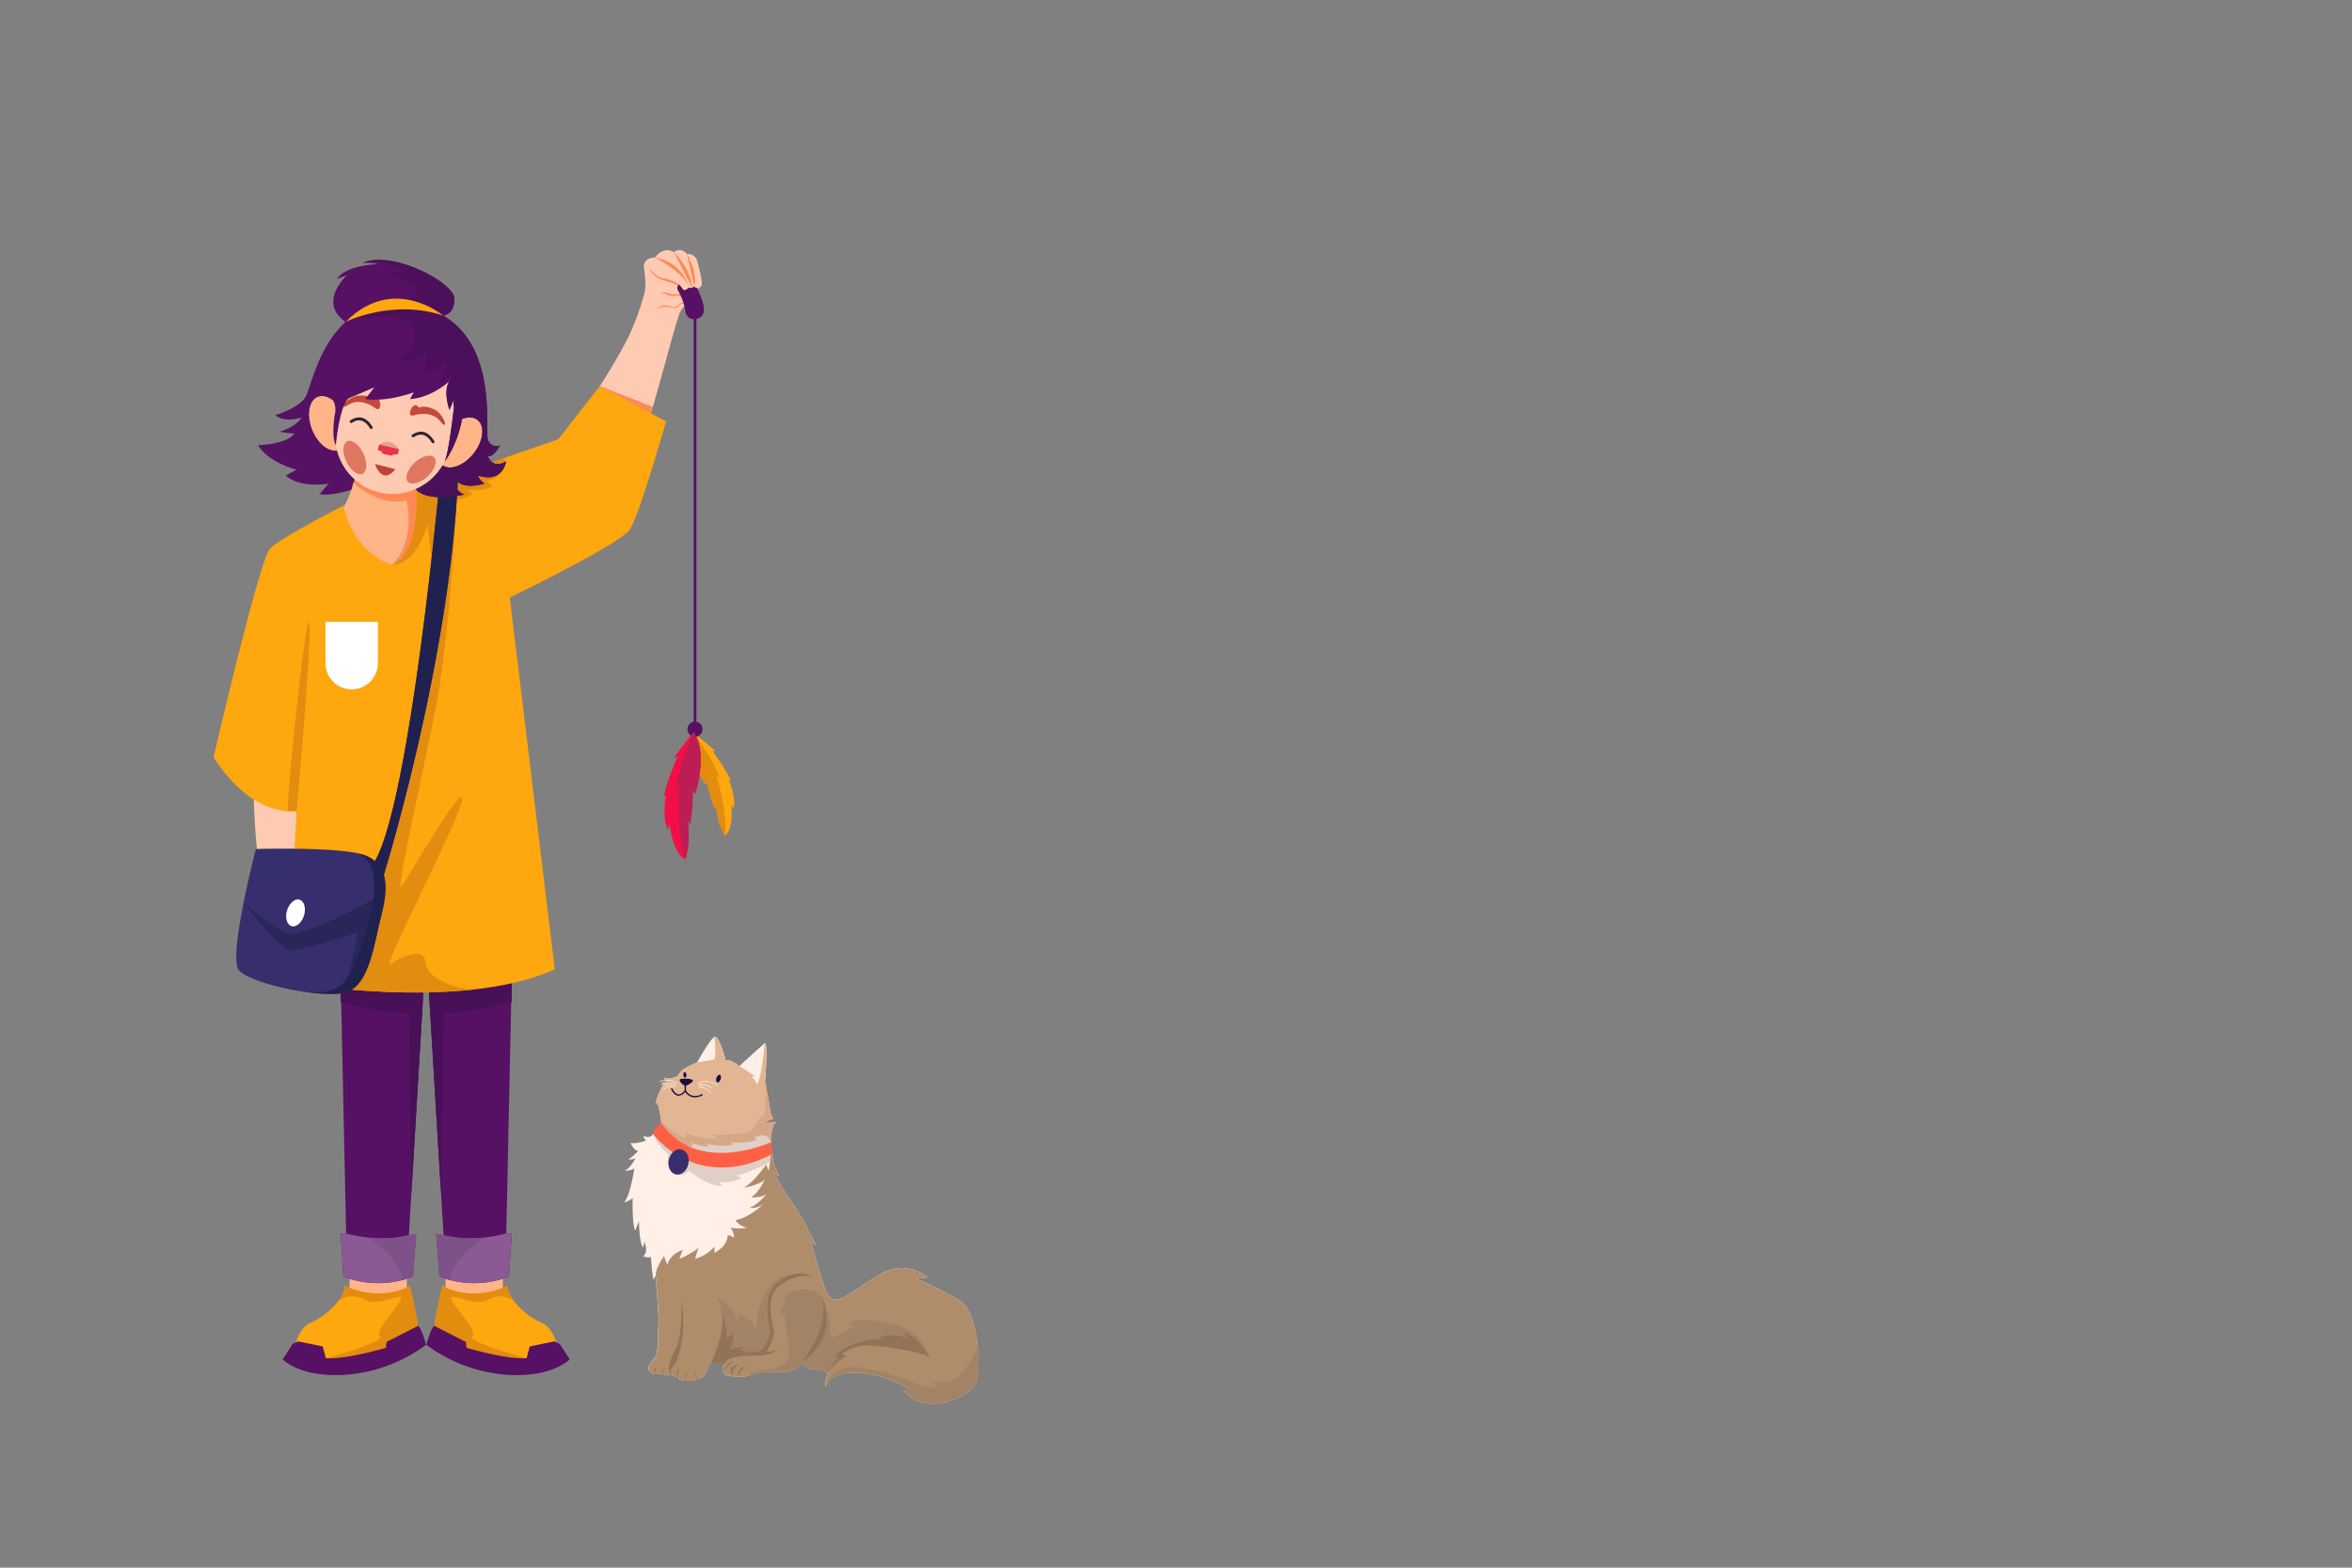 <svg xmlns="http://www.w3.org/2000/svg" viewBox="0 0 750 500"><rect x="0" y="0" width="750" height="500" fill="#808080" stroke="none"/><defs><style>.cls-1{fill:#ffefe6;}.cls-2{fill:#e0cec7;}.cls-3{fill:#e2b593;}.cls-4{fill:#d6a787;}.cls-5{fill:#ff6044;}.cls-6{fill:#362e6d;}.cls-7{fill:#af8d6a;}.cls-8{fill:#a38366;}.cls-9{fill:#937358;}.cls-10{fill:#1c0a3f;}.cls-11{fill:#fff;}.cls-12{fill:#ffcab1;}.cls-13{fill:#f85;}.cls-14{fill:#ffb588;}.cls-15{fill:#ffa70e;}.cls-16{fill:#e28c10;}.cls-17{fill:#561064;}.cls-18{fill:#481056;}.cls-19{fill:#8b5a94;}.cls-20{fill:#7e5189;}.cls-21{fill:#21214f;}.cls-22{fill:#292659;}.cls-23{fill:#f20f45;}.cls-24{fill:#bc1d52;}.cls-25{fill:#c4493a;}.cls-26{fill:#2c2636;}.cls-27{fill:#c04336;}.cls-28{fill:#df7660;}.cls-29{fill:#ea344f;}.cls-30{fill:#e0a38b;}.cls-31{fill:#4c105b;}</style></defs><g id="OBJECTS"><path class="cls-1" d="M231.38,338.1s-2.1-8.12-3.55-7.4-5.51,8.13-5.51,8.13-3.92,1.66-4.79,2.53a19.86,19.86,0,0,0-1.74,2.11,9.25,9.25,0,0,0-1.49.36c-.4.18-2,.33-2.39-.22a2.36,2.36,0,0,0,.51,1.35s-1.38.25-1.64.79h.8s-2.68,4.57-2.36,6.64l.37-.91a38,38,0,0,1,1.27,6.2c0,1.56-2.54,4.28-3.3,4.72s-2.29.22-2.54-.44a3.42,3.42,0,0,0,1,1.82s-3.77,1.3-4.93.65c0,0,.83,2.5,2.43,2.65a20,20,0,0,1-3.16,2.75,4.13,4.13,0,0,0,2.25-.43s-1.41,3.05-3.41,4a5.89,5.89,0,0,0,3.05-.69s-1.24,8.74-3.3,10.8a7,7,0,0,0,2.79-1.37s-.22,8.63.83,10.33l1.2-3s0,7.11,1.34,8.41l.4-1.81s1.38,3.37-.43,4.57a4.09,4.09,0,0,0,2.5.32s.4,6.13.83,7.15l.66-1.23s1,12.62.94,15.08a39.84,39.84,0,0,0-.15,4.57c.15,1.16-.29,5.52-1,6.46s-2.69,2.68-1.82,4.21a1.41,1.41,0,0,0,2.11.65,2.48,2.48,0,0,0,2.17.25,2.09,2.09,0,0,0,2.76.12,1.75,1.75,0,0,0,2,.93s.58,1.6,2.61.87a3.47,3.47,0,0,0,3.48-.21,3,3,0,0,0,2.69-1.6c1.23-1.81,1.16-3.7,1.88-3.7S231,435,231,435s-1.3,2.17-.14,2.61a1.45,1.45,0,0,0,2.32.94s.29,1.16,2.32.36c0,0,1.09.58,3.55-.29s3.27-1.16,7.47-1.08,5.37.07,7-.95a5.31,5.31,0,0,0,2.18-2.32s1.45,2.32,3.48,2.61l-.44-1.3a3.45,3.45,0,0,0,2.9,1.59V436s1.45,1.6,2.32,1.74c0,0-1.08,3.41-.72,4.64,0,0,.65-4.86,10.15-4.57a34.49,34.49,0,0,1,17.05,5.66h-2.32s1.45,2.68,6.31,3.92,15.3-1.67,16.9-7,.29-22-5-25.39a119,119,0,0,0-14.21-7.18l3.77-.43s-6.75-5.73-14.58-1.31-12.62,9.07-15.67,8.34-5.15-13.63-7.25-18.13l1.74.73s-4.57-9.51-7.33-13.13a92.51,92.51,0,0,1-6.09-9.94l1.67,1.23-1.74-4.35s-1.16-5.44-.8-8.12a22.46,22.46,0,0,1,.73-3.77l.87-1.09s-2.54.36-3.78.36a8.16,8.16,0,0,1,2.91-1.38,6.41,6.41,0,0,1-1.09-3.12c-.22-2-1.53-8.7-1.53-8.7s1.09-13.28-.14-12.26-8.12,7.33-8.12,7.33S233.49,337.88,231.38,338.1Z"/><path class="cls-2" d="M246.48,369.66l-.52-3.48-.11-1.46s-.25-2.9-1.27-3.56-7.9.22-16.24,2.11-17.19-4.57-17.19-4.57l-2.82,3.06a16.46,16.46,0,0,0,4.78,6.37s-1,4.65,1.69,6.17,4.82-.87,4.82-.87,7,5.44,10.68,4.78l-1.17-1.3s4.43.72,7.4-1.24L235,375S243.8,372.36,246.48,369.66Z"/><path class="cls-1" d="M243.86,332.66h.24A.16.16,0,0,0,243.86,332.66Z"/><path class="cls-3" d="M220.94,365.66l-.65-1.3a16.09,16.09,0,0,0,5.51,1.3l-.36-.87s5.22,1.31,8.26.15l-1.08-.65s6,.5,8.7-.87l-.94-.59s4.92-2.55,5.47,1.89h0a11.87,11.87,0,0,1,0-2.1,22.46,22.46,0,0,1,.73-3.77l.87-1.09s-2.54.36-3.78.36a8.16,8.16,0,0,1,2.91-1.38,6.41,6.41,0,0,1-1.09-3.12c-.22-2-1.53-8.7-1.53-8.7s.93-11.33.1-12.25h-.24s-.87,11.39-2.47,13.2a5.73,5.73,0,0,0-1.74-2.54l1.24-.07L235.74,340s-2.25-2.11-4.36-1.89c0,0-2.1-8.12-3.55-7.4,0,0,.72,6.24-.15,7.26l-5.36.87s-3.92,1.66-4.79,2.53a19.86,19.86,0,0,0-1.74,2.11,9.25,9.25,0,0,0-1.49.36c-.4.18-2,.33-2.39-.22a2.36,2.36,0,0,0,.51,1.35s-1.38.25-1.64.79h.8s-2.68,4.57-2.36,6.64l.37-.91a38,38,0,0,1,1.27,6.2,4.14,4.14,0,0,1-.07.45h0S215.06,365.3,220.94,365.66Z"/><path class="cls-4" d="M210.79,358.13s4.27,7.17,10.15,7.53l-.65-1.3a16.09,16.09,0,0,0,5.51,1.3l-.36-.87s5.22,1.31,8.26.15l-1.08-.65s6,.5,8.7-.87l-.94-.59s4.92-2.55,5.47,1.89h0a11.87,11.87,0,0,1,0-2.1,22.46,22.46,0,0,1,.73-3.77l.87-1.09s-2.54.36-3.78.36a8.16,8.16,0,0,1,2.91-1.38,6.41,6.41,0,0,1-1.09-3.12c-.22-2-1.53-8.7-1.53-8.7s.8,10.37-.87,11.17-1.74,2.39-3.77,4.36-12,1.37-12,1.37l1.37,1.36c-4.29.34-10.23-1.72-10.23-1.72l.67,1.23c-2.61.65-8.34-5-8.34-5a4.14,4.14,0,0,1-.07.45Z"/><path class="cls-5" d="M208.33,361.76S222,380.69,246.48,368l-.65-3.69s-23.36,10.81-35-6.16C210.79,358.13,208,360.1,208.33,361.76Z"/><path class="cls-6" d="M219.5,371.28c-.5,2.2-2.3,3.67-4,3.28s-2.72-2.49-2.23-4.69,2.3-3.66,4-3.27S220,369.08,219.5,371.28Z"/><path class="cls-7" d="M210.06,422a39.84,39.84,0,0,0-.15,4.57c.15,1.16-.29,5.52-1,6.46s-2.69,2.68-1.82,4.21a1.41,1.41,0,0,0,2.11.65,2.48,2.48,0,0,0,2.17.25,2.09,2.09,0,0,0,2.76.12,1.75,1.75,0,0,0,2,.93s.58,1.6,2.61.87a3.47,3.47,0,0,0,3.48-.21,3,3,0,0,0,2.69-1.6c1.23-1.81,1.16-3.7,1.88-3.7S231,435,231,435s-1.3,2.17-.14,2.61a1.45,1.45,0,0,0,2.32.94s.29,1.16,2.32.36c0,0,1.09.58,3.55-.29s3.27-1.16,7.47-1.08,5.37.07,7-.95a5.31,5.31,0,0,0,2.18-2.32s1.45,2.32,3.48,2.61l-.44-1.3a3.45,3.45,0,0,0,2.9,1.59V436s1.45,1.6,2.32,1.74c0,0-1.08,3.41-.72,4.64,0,0,.65-4.86,10.15-4.57a34.49,34.49,0,0,1,17.05,5.66h-2.32s1.45,2.68,6.31,3.92,15.3-1.67,16.9-7,.29-22-5-25.39a119,119,0,0,0-14.21-7.18l3.77-.43s-6.75-5.73-14.58-1.31-12.62,9.07-15.67,8.34-5.15-13.63-7.25-18.13l1.74.73s-4.57-9.51-7.33-13.13a92.51,92.51,0,0,1-6.09-9.94l1.67,1.23-1.74-4.35s-.41-1.92-.67-4a61.13,61.13,0,0,1-.89,6.65l-.76-2.06s-4,5.76-7.18,7.39c0,0,4.57-.65,6.74-2.61,0,0-2.17,4.68-4.46,5.66,0,0,3.16.33,5-1,0,0-2.83,3.48-5.44,4.35A6.21,6.21,0,0,0,243.5,384s-4.79,4.58-9,5.12a5.3,5.3,0,0,0,3.7,2.38,11.51,11.51,0,0,1-5.34,0,4.79,4.79,0,0,1,1.2,3.27,6.65,6.65,0,0,0-2-.87s.22,3.37-4.24,5.65v-1.95a12.82,12.82,0,0,1-6.2,3.91l1.09-3.48a27.1,27.1,0,0,1-6.1,3.48l1.09-2.83s-4,1.09-4.9,4.79l-1.08-2.83s-2.8,3.88-2.61,6.28C209.12,406.94,210.13,419.56,210.06,422Z"/><path class="cls-8" d="M241.61,432.38s1.25-.09,3.41-3.18.22-10.3.22-10.3c-1.24-14.79,13.42-11.82,13.42-11.82-17.85-4.71-17.56,17.26-17.56,17.26-.58-3.84-5.68-5.29-5.68-5.29a6.82,6.82,0,0,1,0,3.26,11.59,11.59,0,0,0-6.94-8.63c1.38,1.6,1.6,4.64,1.6,4.64,1.59,5.73-3.27,16.25-3.27,16.25.73,0,4.21.44,4.21.44C233.27,430.8,241.61,432.38,241.61,432.38Z"/><path class="cls-8" d="M296.45,440.59l2.43,1.74c-4.14.87-11.64-3.7-22.78-5.94-9.48-1.92-12.1,3.74-12.66,5.46.45-1.22,2.37-4.32,10-4.09a34.49,34.49,0,0,1,17.05,5.66h-2.32s1.45,2.68,6.31,3.92,15.3-1.67,16.9-7c.69-2.33.84-6.77.35-11.34a22,22,0,0,1-5.36,9.32C302.47,442.07,296.45,440.59,296.45,440.59Z"/><path class="cls-8" d="M268.38,431.89c11.17-9.36,28.07,1,28.07,1-3.74-10.62-12.81-11.13-18.68-11.78s-7,1.63-7,1.63a4,4,0,0,1,2.17.33c-3.16.86-6.26,3.28-7.74,3.64l-.59-2.71c.24-3.46-1.5-8.17-2.13-9.77h0l-.23-.56c0,.09,0,.17.06.25-.52-.81-2.29-2.94-6.58-2.64-5.3.36-6.1,4-6.1,4a3.85,3.85,0,0,1,2.05-.44,5.15,5.15,0,0,0-2.92,4.79l1.82-.94c-1.17,2.32,1.81,11.6.94,14.07s-4,4-7.55,4.13a9.31,9.31,0,0,0-5.54,1.93c.2-.06.39-.11.61-.19,2.47-.87,3.27-1.16,7.47-1.08s5.37.07,7-.95a5.31,5.31,0,0,0,2.18-2.32s1.45,2.32,3.48,2.61l-.44-1.3a3.45,3.45,0,0,0,2.9,1.59V436s1.45,1.6,2.32,1.74l5.88-5.22Z"/><path class="cls-9" d="M226.81,434.57s4.79-9.86,3.27-16.25c0,0,2.17,5.3,1.45,8.42,0,0,2-.73,2.25-1.74,0,0,.36,3.84-1.31,5.58a8.49,8.49,0,0,1,4.79-.72l-1.31.87s4.72.94,6.39.07,3.19-4.35,3.19-6.09-2.9-11.25,2.17-15.45,9.36-3.18,11.32-2.1c0,0-5.08-1.38-10.37,2.82s-1.82,13.42-1.82,14.73-1.59,5.73-2.46,6.38a7.83,7.83,0,0,0,3.62-.73s-1.37,2-7,2-9.07.65-9.94,2.61Z"/><path class="cls-9" d="M235.52,438.92s.43-2.46,2.32-2.82A2.12,2.12,0,0,0,235.52,438.92Z"/><path class="cls-9" d="M233.44,438.92s-.12-3.22,2.5-3.55C235.94,435.37,231.87,434.81,233.44,438.92Z"/><path class="cls-9" d="M230.88,437.62a4,4,0,0,1,3.37-3.5A6.81,6.81,0,0,0,230.88,437.62Z"/><path class="cls-9" d="M214.12,438.28a1.87,1.87,0,0,1,.51-2.41c1.3-1.08,2.9-6.45,3.19-11.89a38,38,0,0,0-.51-9.14s.19,11-1.43,14.36S212,437.08,214.12,438.28Z"/><path class="cls-9" d="M262.28,413.68s2.54,9.14-6.52,20.6C255.76,434.28,267.43,428,262.28,413.68Z"/><path class="cls-9" d="M264,437.69a12.94,12.94,0,0,1,5.88-5.22l-1.52-.58a14.09,14.09,0,0,1,9-2.69c5.66.15,17.12,2.18,19.08,3.7,0,0-4.21-7.83-8.56-7.76l1.74,1.74s-5.59-2.16-9.39-.32l3.44.32s-13.2-.36-17.48,6.1l1.74-.22S265.84,433.77,264,437.69Z"/><path class="cls-9" d="M216.15,439.21a2.14,2.14,0,0,1,.51-2.82A5.27,5.27,0,0,0,216.15,439.21Z"/><path class="cls-9" d="M218.76,440.08s-.83-1.52.15-2.46A6.8,6.8,0,0,0,218.76,440.08Z"/><path class="cls-9" d="M222.24,439.87a1.57,1.57,0,0,1-.2-2.07A5.54,5.54,0,0,0,222.24,439.87Z"/><path class="cls-9" d="M211.36,438.16a2,2,0,0,1,.31-1.89Z"/><path class="cls-9" d="M209.19,437.91a1.42,1.42,0,0,1,0-2A5.18,5.18,0,0,0,209.19,437.91Z"/><path class="cls-10" d="M224.07,349.08a.21.21,0,0,0-.29-.09,4.19,4.19,0,0,1-3.21.4,3.51,3.51,0,0,1-1.82-1.56c0-.32,0-1.11,0-1.56a6.55,6.55,0,0,0,2.17-1.41c.05-.3.05-.45-.91-.72a10.68,10.68,0,0,0-3,0c-.89.5.69,1.77,1.32,2.11,0,.43,0,1.23,0,1.54-.67.9-1.35,1.32-2,1.25-1.15-.13-1.91-1.8-1.92-1.82a.23.23,0,0,0-.29-.11.22.22,0,0,0-.11.29c0,.08.87,1.92,2.28,2.07h.18a2.78,2.78,0,0,0,2-1.23,3.91,3.91,0,0,0,1.93,1.55,3.66,3.66,0,0,0,1.19.19,5.34,5.34,0,0,0,2.36-.61A.23.23,0,0,0,224.07,349.08Z"/><path class="cls-10" d="M229.79,344.25c-.22.65-.71,1.08-1.08.95s-.48-.76-.25-1.41.71-1.08,1.08-1S230,343.6,229.79,344.25Z"/><path class="cls-10" d="M218.88,342.77c.05.48-.13.9-.41.93s-.54-.35-.58-.84.13-.9.41-.93S218.84,342.28,218.88,342.77Z"/><path class="cls-11" d="M228.71,346.08a6.25,6.25,0,0,0-6.15-.73.11.11,0,0,0,0,.15.1.1,0,0,0,.14,0,6,6,0,0,1,5.93.72l.06,0a.09.09,0,0,0,.09,0A.1.1,0,0,0,228.71,346.08Z"/><path class="cls-11" d="M222.77,346a.11.11,0,0,0-.06.14.11.11,0,0,0,.14.07,4.1,4.1,0,0,1,4,1l.07,0a.11.11,0,0,0,.08,0,.11.11,0,0,0,0-.15A4.38,4.38,0,0,0,222.77,346Z"/><path class="cls-11" d="M222.91,346.67a.11.11,0,0,0-.09.13.1.1,0,0,0,.12.09,4.08,4.08,0,0,1,3.67,1.81.12.12,0,0,0,.09.05l.06,0a.11.11,0,0,0,0-.15A4.36,4.36,0,0,0,222.91,346.67Z"/><path class="cls-11" d="M210.35,344.89a5.5,5.5,0,0,1,5.45.53.09.09,0,0,1,0,.13.1.1,0,0,1-.14,0,5.3,5.3,0,0,0-5.24-.49h-.06a.11.11,0,0,1-.07-.06A.1.1,0,0,1,210.35,344.89Z"/><path class="cls-11" d="M215.49,346a.09.09,0,0,1,0,.13.1.1,0,0,1-.13,0,3.65,3.65,0,0,0-3.61.14.06.06,0,0,1-.07,0,.07.07,0,0,1-.06,0,.09.09,0,0,1,0-.13A3.82,3.82,0,0,1,215.49,346Z"/><path class="cls-11" d="M215.25,346.49a.1.1,0,0,1,.06.13.1.1,0,0,1-.13.05,3.62,3.62,0,0,0-3.5.88.1.1,0,0,1-.09,0s0,0-.05,0a.09.09,0,0,1,0-.13A3.83,3.83,0,0,1,215.25,346.49Z"/><path class="cls-12" d="M80.93,255s.81,46.54,13.69,55.25V258.67Z"/><path class="cls-12" d="M191.27,123.14a175.5,175.5,0,0,0,9.21-15.85A83.57,83.57,0,0,0,205.36,94c.71-2.12.44-5.71,0-8.48s2.23-3.49,3.54-3.38c0,0,2.28-3.75,6-1.74a2.86,2.86,0,0,1,4.19.71s1.47-.65,3.05,1.47c0,0,2.23,7.72,1.52,8.54a5.35,5.35,0,0,1-1.47,1.2s-4.35,5.65-5.28,7.12-6.33,22.5-9.36,32.39Z"/><path class="cls-13" d="M209.33,98.52a4.51,4.51,0,0,1,3.77-1c2,.58,2.47.62,2.85.14s1.3-1.26,2-1.21l.13.4a2.26,2.26,0,0,0-1.84.89s-.18.79-1.66.43A7.43,7.43,0,0,0,209.33,98.52Z"/><path class="cls-13" d="M208.9,82.14s8.88,4.48,10.88,9.52C219.78,91.66,217.53,83.5,208.9,82.14Z"/><path class="cls-13" d="M214.88,80.4l5.81,11.34C220.38,85.69,214.88,80.4,214.88,80.4Z"/><path class="cls-13" d="M219.07,81.11l2.34,10.23C222.5,86.69,219.07,81.11,219.07,81.11Z"/><path class="cls-13" d="M216.26,91.05l.42-.26a13.64,13.64,0,0,0-5-2c-2.21-.18-4.35-2.75-4.75-3.55a6.65,6.65,0,0,0,4.17,4A30.89,30.89,0,0,1,216.26,91.05Z"/><path class="cls-13" d="M210.49,93.22a7.55,7.55,0,0,1,2.4.87c.69.55,2.86.16,3.52.18s1.26,1.46,1.26,1.46a5.25,5.25,0,0,0-.89-2,22.22,22.22,0,0,1-2.44.16C213.14,93.88,212.71,93,210.49,93.22Z"/><polygon class="cls-13" points="207.53 131.83 208.15 129.75 191.27 123.14 207.53 131.83"/><polygon class="cls-14" points="111.46 406.42 111.46 413.83 129.74 413.83 129.74 404.47 111.46 406.42"/><path class="cls-15" d="M110,410.13s10.34,5.44,20.68,0c0,0,3,12.4,2.72,15.45,0,0-11.43,7.5-22.2,7.94s-17.52-2.61-17.52-2.61,1-7.25,5.44-9.06S109.72,414.59,110,410.13Z"/><path class="cls-16" d="M111.24,433.52c10.77-.44,22.2-7.94,22.2-7.94.32-3.05-2.72-15.45-2.72-15.45-10.34,5.44-20.68,0-20.68,0a9.75,9.75,0,0,1-2.3,5h0a7.28,7.28,0,0,1,8.28-.69c4.57,2.61,12.51-2.6,11.86-.16s-8.67,10.17-6.64,11.91-17.33,7-17.33,7l.08.11A50.47,50.47,0,0,0,111.24,433.52Z"/><path class="cls-17" d="M95.07,427.83l-1.74.79-3.2,4.94s5.81,6.09,20.75,4.86a49.26,49.26,0,0,0,25-9.51s-1.59-5.8-2.61-6l-10,5.08-.22,1.89s-12.76,3.77-19.14,3.33l-1-3.77Z"/><path class="cls-17" d="M108.63,311.7l1.74,81.67h-1.74l.87,13.79a30.55,30.55,0,0,0,22.2,0l1-13.64-2.32.43L135,316.56Z"/><path class="cls-18" d="M108.63,319.6s13.49,3.7,21.76,3.49l.79,57.68L135,316.56l-26.4-4.86Z"/><path class="cls-19" d="M109.5,407.16a30.55,30.55,0,0,0,22.2,0l1-13.64-2.32.43c-10,2.54-20-.58-20-.58h-1.74Z"/><path class="cls-20" d="M132.71,393.52l-2.32.43a37.1,37.1,0,0,1-12.61.79s11.13,8.36,10.24,13.57a32.21,32.21,0,0,0,3.68-1.15Z"/><polygon class="cls-14" points="160.35 406.42 160.35 413.83 142.07 413.83 142.07 404.47 160.35 406.42"/><path class="cls-15" d="M161.76,410.13s-10.33,5.44-20.67,0c0,0-3.05,12.4-2.72,15.45,0,0,11.42,7.5,22.2,7.94s17.51-2.61,17.51-2.61-1-7.25-5.44-9.06S162.09,414.59,161.76,410.13Z"/><path class="cls-16" d="M160.57,433.52c-10.78-.44-22.2-7.94-22.2-7.94-.33-3.05,2.72-15.45,2.72-15.45,10.34,5.44,20.67,0,20.67,0a9.91,9.91,0,0,0,2.3,5h0a7.28,7.28,0,0,0-8.28-.69c-4.57,2.61-12.51-2.6-11.86-.16s8.67,10.17,6.64,11.91,17.33,7,17.33,7l-.09.11A50.28,50.28,0,0,1,160.57,433.52Z"/><path class="cls-17" d="M176.74,427.83l1.74.79,3.19,4.94s-5.8,6.09-20.74,4.86a49.32,49.32,0,0,1-25-9.51s1.6-5.8,2.62-6l10,5.08.22,1.89s12.77,3.77,19.15,3.33l1-3.77Z"/><path class="cls-17" d="M163.18,311.7l-1.74,81.67h1.74l-.87,13.79a30.55,30.55,0,0,1-22.2,0l-1-13.64,2.33.43-4.65-77.39Z"/><path class="cls-18" d="M163.18,319.6s-13.5,3.7-21.76,3.49l-.79,57.68-3.86-64.21,26.41-4.86Z"/><path class="cls-19" d="M162.31,407.16a30.55,30.55,0,0,1-22.2,0l-1-13.64,2.33.43c10,2.54,20-.58,20-.58h1.74Z"/><path class="cls-20" d="M139.09,393.52l2.33.43a37.09,37.09,0,0,0,12.61.79s-11.13,8.36-10.24,13.57a31.6,31.6,0,0,1-3.68-1.15Z"/><path class="cls-14" d="M113.11,151.23s-1,10-7.5,15c0,0,7.52,22.34,19.06,22.34s14.8-19.39,14.8-19.39-7-3.11-7-18Z"/><path class="cls-13" d="M139.47,169.14s-7-3.11-7-18l-19.34.14a24.42,24.42,0,0,1-.44,2.57h0s8.13,7.93,16.93,5.76c0,0,3.39,12.83-4.68,20.56v8.4C136.26,188.24,139.47,169.14,139.47,169.14Z"/><path class="cls-15" d="M109.49,161.27S89.65,171.42,86.17,174.9s-18.06,66.58-18.06,66.58,10.8,18.72,26.51,17.19l-3.23,54.41s54.84,10,85.52-3.92l-14.36-118.6s35.25-17,38.3-21.67,11.53-34.47,11.53-34.47l-21.11-11.28L178,140.1l-45.29,15.71s1.68,20.75-7.79,24.31C124.92,180.12,112.93,176.86,109.49,161.27Z"/><path class="cls-16" d="M98.64,198.83c-.72-6.38-6.91,51.18-6.94,59.9l2.92-.06S99.37,205.22,98.64,198.83Z"/><path class="cls-16" d="M161.33,147.18l-.79-1-27.83,9.66s1.68,20.75-7.79,24.31c0,0,7.47.9,11.4-13.06l1.3,11.3,5-7.49c-5.31,29.82-15.09,84.47-16.45,90.34A60.92,60.92,0,0,1,120,276.59L94,274l-.35,1-2.26,38.06s31.71,5.78,60.39,2.43c-4.15.5-15.56-2.69-16-8.31s-8-1.89-11.32.44,22.34-46.72,22.92-52.64-16.54,23.48-19.15,27.62,5.66-31.27,10.69-56.8c3.23-16.4,5.26-42.31,6.29-58.76h0c.19-2.91.34-5.52.46-7.74a10.64,10.64,0,0,0,5-1.77l-1.88-1.22s5.66.58,8.12-1.31l-1.88-1.74S159.75,153.42,161.33,147.18Z"/><path class="cls-11" d="M112.15,219.85h0a8.36,8.36,0,0,1-8.36-8.36V198.34h16.72v13.15a8.37,8.37,0,0,1-8.36,8.36Z"/><path class="cls-6" d="M146.1,151.09l-5.86,2s-9.32,102.1-20.67,121.57v0a10.77,10.77,0,0,0-3.26-1.87c-7.5-2.83-34.71-2-34.71-2S72.68,305,76.16,309.38s26.11,9.14,33.87,7.18,9.21-15.45,11.57-24.59c1.29-5,1.82-9.47.8-12.91C126.37,265.85,143.93,204.8,146.1,151.09Z"/><path class="cls-21" d="M110,316.56c7.76-2,9.21-15.45,11.57-24.59,1.29-5,1.82-9.47.8-12.91,4-13.21,21.53-74.26,23.7-128l-5.86,2s-9.32,102.1-20.67,121.57v0a10.77,10.77,0,0,0-3.26-1.87,13.9,13.9,0,0,0-1.85-.54,9.58,9.58,0,0,1,4.64,6.63,29.05,29.05,0,0,1,0,7.84s-6.88,23.24-8.37,24.95c0,0-1.52,6.12-13.67,4.63C102.27,317.08,107.17,317.28,110,316.56Z"/><path class="cls-22" d="M77.66,288s10.25,9,14.6,9.89,25.53-10.16,26.84-11.17c0,0-4.42,21.47-8.37,24.95,0,0,3-9,3.15-14.22,0,0-18.28,6.09-21.62,5.51S77.66,288,77.66,288Z"/><path class="cls-11" d="M96.93,292c-.72,2.34-2.53,3.85-4,3.38s-2.12-2.73-1.39-5.06,2.53-3.85,4-3.38S97.66,289.68,96.93,292Z"/><path class="cls-15" d="M221.61,234.13s3.85,3,6.57,5.48l-1-.14s5.26,7.27,5.89,9.79l-.69-.59s2.49,5.92,1.54,9.1l-.68-1.08s.75,8-2.13,9.79a23.2,23.2,0,0,1-2.76-9.75l-.49,1a51.09,51.09,0,0,1-2.59-8.8l-.42,1.27S219,240.66,221.61,234.13Z"/><path class="cls-16" d="M228.33,256.73l-.49,1a51.09,51.09,0,0,1-2.59-8.8l-.42,1.27s-5.81-9.51-3.22-16c0,0,6.15,8.47,7.88,14.1l-1.13-1.32s3.94,12.82,2.73,19.57A23.2,23.2,0,0,1,228.33,256.73Z"/><path class="cls-17" d="M216.19,92.59a19.46,19.46,0,0,1,2.28,6.2c.27,2.72,2.17,3.28,3.59,2.94,2.37-.56,3.09-2.49,1.72-6.26-.84-2.31-1.55-3.75-1.55-3.75s-.66.22-.82-.38c0,0-1.25.92-1.63.32,0,0-1.47,1.31-1.91.71s-1.19-1.58-1.19-1.58S215.45,91.16,216.19,92.59Z"/><path class="cls-17" d="M222.06,230.21V98.52a.44.44,0,0,0-.44-.44.44.44,0,0,0-.43.44V230.21a2.4,2.4,0,1,0,.87,0Z"/><path class="cls-23" d="M221.2,233.5s-3.74,4.54-6.28,8.17l1.16-.44s-4.28,9.94-4.35,13.06l.65-.87S211,261,213,264.51l.51-1.45s1.23,9.65,5.07,11a28,28,0,0,0,.69-12.19l.84,1s1.09-7.11.72-11l.83,1.38S226,240.49,221.2,233.5Z"/><path class="cls-24" d="M219.23,261.83l.84,1s1.09-7.11.72-11l.83,1.38s4.33-12.71-.42-19.7c0,0-5,11.57-5.56,18.65l1-1.85s-1.27,16.1,1.92,23.72A28,28,0,0,0,219.23,261.83Z"/><path class="cls-14" d="M151,144.59a14.61,14.61,0,0,0,1.68-2.72c1.2-2.56,1.39-5.11.48-6.8a3.73,3.73,0,0,0-1-1.16c-1.89-1.48-5-.83-7.75,1.36a14.48,14.48,0,0,0-2.33,2.36c-3.12,4-3.66,8.77-1.21,10.69l.14.09C143.58,150.17,148,148.5,151,144.59Z"/><path class="cls-14" d="M101.32,126.57c-2.88,1.18-3.67,5.93-1.75,10.61,1.74,4.25,5.11,7,7.87,6.54a3.3,3.3,0,0,0,.82-.21c2.88-1.18,3.66-5.93,1.75-10.61a14.69,14.69,0,0,0-1.83-3.22C106.15,127,103.46,125.69,101.32,126.57Z"/><path class="cls-12" d="M122.22,157.3a18.41,18.41,0,0,0,21.13-15.12l3.77-22.79-36.25-6-3.77,22.79a18.41,18.41,0,0,0,15.12,21.12Z"/><path class="cls-25" d="M131.89,132.5s5.56-1.87,8.46,1.82,1.45-2.15-1.88-3.73-4.9-.54-4.9-.54a1.81,1.81,0,0,0-.85-.78C131.29,128.83,129.51,133.09,131.89,132.5Z"/><path class="cls-25" d="M119.77,130.24s-4.58-3.65-8.57-1.18-.62-2.51,3-2.86,4.78,1.17,4.78,1.17a1.78,1.78,0,0,1,1.07-.44C121.59,127,121.81,131.62,119.77,130.24Z"/><path class="cls-26" d="M131.44,139.39a.49.49,0,0,1-.19-.5.46.46,0,0,1,.32-.33l.1-.06c3.31-2,5.53.09,6.81,2.17a.46.46,0,1,1-.79.49c-2.32-3.78-4.75-2.33-5.55-1.86a.69.69,0,0,1-.55.16Z"/><path class="cls-26" d="M111.72,134.82a.45.45,0,0,1-.19-.49.46.46,0,0,1,.32-.34l.09-.05c3.32-2,5.54.09,6.82,2.17a.47.47,0,0,1-.15.64.46.46,0,0,1-.64-.15c-2.33-3.79-4.75-2.34-5.55-1.86a.68.68,0,0,1-.55.15A.35.35,0,0,1,111.72,134.82Z"/><path class="cls-27" d="M119.55,148l6.51,1.63S122.29,155.13,119.55,148Z"/><path class="cls-28" d="M130.07,153.65c-1.13-1.22-.16-3.94,2.15-6.08s5.11-2.88,6.24-1.66.16,4-2.16,6.08S131.19,154.87,130.07,153.65Z"/><path class="cls-28" d="M110.74,140.76c-1.51.7-1.64,3.59-.3,6.44s3.64,4.59,5.15,3.89,1.63-3.59.29-6.45S112.24,140.05,110.74,140.76Z"/><path class="cls-29" d="M126.85,143.06l-.15,0-2.38-.55-.5-.12-2.38-.55-.16,0a.37.37,0,0,0-.48.21l-.29,1.26c0,.16.11.34.34.39l.16,0s.83.31.85.76c0,0-.07.21.89.43l.46.11.5.11.46.11c1,.22,1,0,1,0,.22-.39,1.11-.3,1.11-.3l.15,0a.37.37,0,0,0,.48-.21l.29-1.26C127.23,143.29,127.08,143.12,126.85,143.06Z"/><path class="cls-30" d="M121.08,141.77s3.07-2.79,6,1.38Z"/><path class="cls-17" d="M155.46,145.3c1.84.93,4-3.3,4-3.3s-2.2,1.27-3.79-1.4c-1.4-2.35,3.56-29.38-14.37-39.92h0s3.79-.43,3.52-5.57-20-15.4-29.07-11.27c0,0,3.47-.1,4.72.45,0,0-9.94.1-13.06,4.68l3.21-1.19s-9.48,8.66-.43,14.88h0c-8.71,7.93-11.28,21.19-12.59,23.65-2.08,3.9-9.79,6.08-9.79,6.08,3.18,2.69,8.32.73,8.32.73-1.47,3-7,4.59-7,4.59a47.87,47.87,0,0,0,4.77.56C91.53,141.74,82.29,142,82.29,142c3.48,5.7,12.29,7.78,12.29,7.78l-3.42,1.89c4.77,4.24,13.63,2.57,13.63,2.57l-2.87,3.31c2.64.65,7-.43,10.1-1.32a19.89,19.89,0,0,1,1.09-3.26,18.42,18.42,0,0,1-5.67-9.25c-2.76.42-6.13-2.29-7.87-6.54-1.92-4.68-1.13-9.43,1.75-10.61,1.51-.62,3.3-.12,4.94,1.16a6.6,6.6,0,0,1,.59,4.08c-.44,2.18-1.06,7.87.23,10.19,0,0,1.27-13.74,4.43-15.1l7.88-3.37-2.94,3.76c7.3,1,15.46-2.17,15.46-2.17l-1.16,2.17c6.94-.43,12.58-5.72,12.58-5.72-2.21,3.14,0,9.16,0,9.16l1.43-3.44a6.61,6.61,0,0,0,0,2.56h0s-1.67,15.09-3,17.39c0,0,3.94-4.84,5.58-13.61,1.87-.73,3.67-.71,4.93.28a3.73,3.73,0,0,1,1,1.16c.91,1.69.72,4.24-.48,6.8a14.61,14.61,0,0,1-1.68,2.72c-3.06,3.9-7.46,5.57-9.94,3.83a18.42,18.42,0,0,1-7.62,7.15c-.34.17-.68.32-1,.47h0c4.13,4.46,15.55,1.68,15.55,1.68a4.3,4.3,0,0,1-2.94-4.94c2.52,3.77,9.29,1.45,9.29,1.45a5.91,5.91,0,0,1-2.07-2.57c8,2.64,9-4.49,9-4.49C156.76,149.84,155.46,145.3,155.46,145.3Z"/><path class="cls-31" d="M143.33,130.73l1.43-3.44a6.61,6.61,0,0,0,0,2.56h0s-1.67,15.09-3,17.39c0,0,3.94-4.84,5.58-13.61,1.87-.73,3.67-.71,4.93.28a3.73,3.73,0,0,1,1,1.16c.91,1.69.72,4.24-.48,6.8a14.61,14.61,0,0,1-1.68,2.72c-3.06,3.9-7.46,5.57-9.94,3.83a18.42,18.42,0,0,1-7.62,7.15c-.34.17-.68.32-1,.47h0c4.13,4.46,15.55,1.68,15.55,1.68a4.3,4.3,0,0,1-2.94-4.94c2.52,3.77,9.29,1.45,9.29,1.45a5.91,5.91,0,0,1-2.07-2.57c8,2.64,9-4.49,9-4.49-4.57,2.66-5.87-1.88-5.87-1.88,1.84.93,4-3.3,4-3.3s-2.2,1.27-3.79-1.4c-1.4-2.35,3.56-29.38-14.37-39.92h0s3.79-.43,3.52-5.57-20-15.4-29.07-11.27c0,0,7.95-2,13.81,3.16,0,0-3-.77-4.92,0,0,0,6.1,3.48,8.17,5.87s-18.47,6.3-22.62,9.79c0,0,13.84-3.93,19.37,0s.83,10.56-3.24,12.51c0,0,3.77.77,9.42-2.5,0,0,.77,5-1.52,7.4,0,0,5.61-1.41,7.65-4.9,0,0,1,4.9-2.5,7.08,0,0,3.34-1,4.75-3.48,0,0,.52.83-.83,2.81a2.77,2.77,0,0,0-.2.34c-.09.16-.18.34-.28.56C141.51,125.73,143.33,130.73,143.33,130.73Z"/><path class="cls-15" d="M110.23,102.65s14.9-7.44,31.11-2C141.34,100.67,125.44,87.26,110.23,102.65Z"/></g></svg>